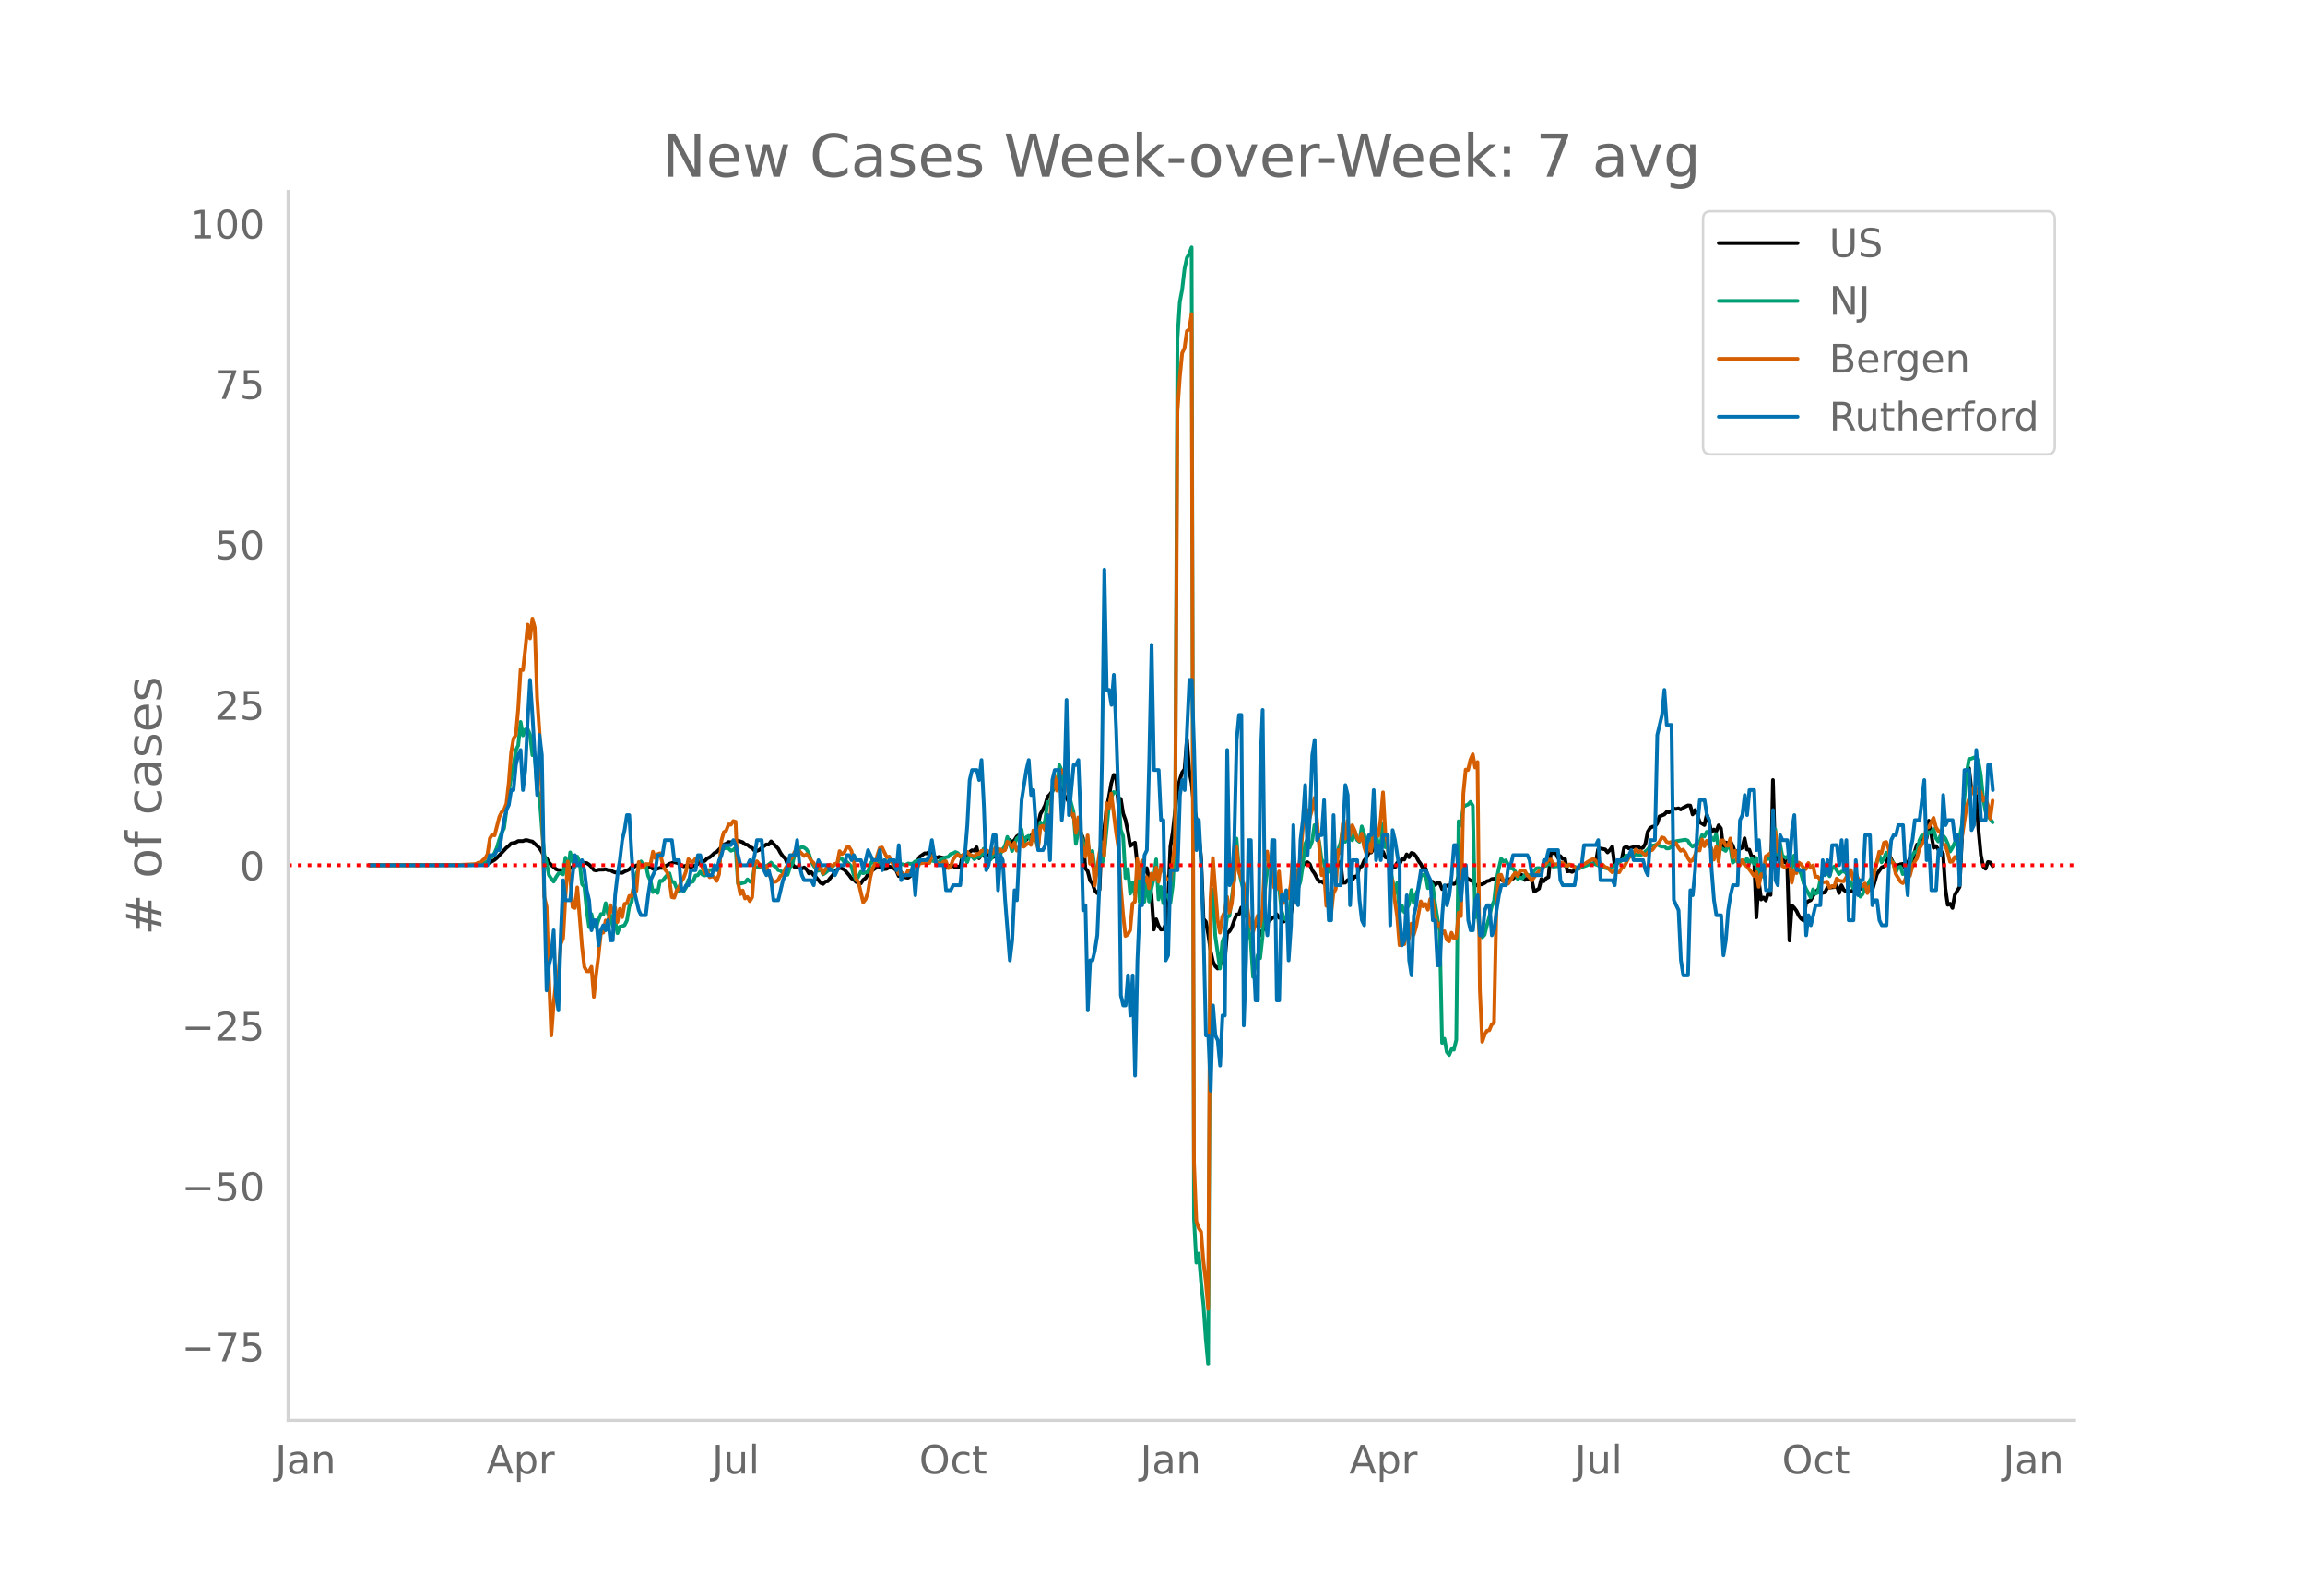 <svg height="864" viewBox="0 0 936 648" width="1248" xmlns="http://www.w3.org/2000/svg" xmlns:xlink="http://www.w3.org/1999/xlink"><defs><style>*{stroke-linecap:butt;stroke-linejoin:round}</style></defs><g id="figure_1"><path d="M0 648h936V0H0z" style="fill:#fff" id="patch_1"/><g id="axes_1"><path d="M117 576.72h725.4V77.76H117z" style="fill:none" id="patch_2"/><path clip-path="url(#p1c19579a9b)" d="m149.973 351.329 41.276-.114 4.8-.24.96-.1.959-.226.96-.374 1.92-1.12.96-.823 3.84-4.087.96-.754.959-.987 1.92-.414.96-.571 1.92.015.96-.372.96.059.96.326.96.18 2.879 2.653.96 1.569.96 1.974.96.632.96 1.655.96 1.075.96.757.96.915.96.354.959-.007.96.379.96-.769.96-.28.96-.066.96-.595.96-.816.96-1.059.96-.364.96.66.96-.035.959.122.96.633.96.908.96 1.24.96.227.96-.336 1.92-.017.96-.174.96.402.959-.037.96.593.96.352 2.88.161.96-.557.96-.385.96-.513.96-.97.96-.009.959-.6.96-.032 1.92.137.96-.263.96.786.96.086.96.71.96.225 1.919-.647.96.047.96-.627.96-.45.96-.632.96-.264.96-.387 1.92.525.96.736.96.44 1.919-.465.96.837.96-.42.96-.287.96-.635.96-.915.96.007.96-.371.96-.97.959-.44.96-.764.96-.957.96-.464 2.88-2.964.96-.407.96-.667.96.15.96-.358 1.919-.331 1.92.638.96.893.96.137.96.866.96.398.96 1.14.96.063.959-.341.96-.883 1.92-1.39.96.068.96-1.3 2.88 2.94.96 1.807.96 1.343.959.85.96 2.435.96.011.96-.294.96 1.42.96-.11.96.208.96.494.96-.524.96.798.959 1.619.96-.526.96 1.247.96.84 1.92 2.322.96.396.96-.948.96-.126.96-1.29.96-1.064.959-1.544.96-.905.96-.71.96.33.96.458 1.92 2.185.96 1.34.96.52.96.994.959.139.96.392.96-1.42.96-.69.96-1.539 1.92-1.769.96-.6.96-1.237.96.77.96-1.01.959 1.721.96-.136.96-.907.96.22.96.513.96.84.96 2.265.96-1.561 1.92 2.177.959.09.96-.769 1.92-5.492.96-.572.96-1.768 1.92-1.328.96.038.96-.72.96 1.373.959.414.96.834.96-.496 1.92.442.96 4.044.96-.922.96.2.96-.15.96.76.959-.476.96.36.96-4.836.96.81.96-1.186.96-.992.96-.724.96.138.96-1.356.96 4.474.96-1.402.959.467.96.113.96-.694.96.312.96.751.96-3.609.96.605.96.278.96-.091.96-.378.959-2.802.96-.99.96.932.96-.86.96-1.505.96-.653.96.03.96 2.29.96-.3.96-1.154.96-.48.959-.97.96-1.718.96-2.085.96-4.093.96-1.672.96-1.936.96-3.324.96-.976.96-1.318.96-1.782.959.978.96-.29.96.037.96 2.887.96.612.96 2.092.96 3.55.96 2.292 1.92 5.582.959.641.96 2.392.96 12.29.96 1.178.96 3.791.96 1.166.96 2.838.96 1.118.96-1.392.96-22.598.96-2.104.959-8.486.96-4.59.96-5.537.96-3.302.96.23.96 12.165.96-2.678.96 5.95.96 2.666.96 4.594.959 5.902.96-.744.96-.567.96 8.9 1.92 3.635.96-.485.96-1.706.96 4.783.96 6.429.96 13.715.959-4.149.96 2.667.96 1.49.96-.103.96-2.07.96-9.266.96-22.294.96-5.874 1.92-17.334.959-3.924.96-2.93.96-1.337.96-12.16.96 12.98.96 4.896.96 10.018.96 4.426.96 6.086.96 10.22.96 24.322.959 1.138.96 5.072.96 6.767.96 4.309.96 1.95.96.933.96-1.433.96-1.752.96.251.96-11.412.959-.763.96-1.601.96-2.805.96-2.42.96-.018.96-2.783.96 3.421.96-.105.96.666.96 1.84.96.927.959-.597.96 1.206.96 3.873.96-1.873.96-1.178.96-2.33.96-.594.96-.97.96-.342.96-1.266.959 1.473.96-.045.96 1.571.96-.937.96-.608.96-1.69 1.92-9.2.96-3.272.96-4.53.96-2.486.959-.894.96-.49.96.79.96 2.454.96 1.317.96 1.893.96 1.466.96-.109.96.745.96-4.603.959-1.42.96.094.96-.647.96-1.258.96.107.96-.994.96 8.524.96-.042.96-1.039.96-.337.96.228.959-1.349.96.195.96-3.958.96-.406.96-2.295.96-1.198.96-1.976.96-.16.96-1.6.96-2.095.959-.372.96 3.736.96.065.96 2.244.96.322.96 2.043.96 1.153.96.652.96-1.942.96.546.96-2.144.959.32.96-2.138.96 1.193.96-1.77.96.282.96 1.137.96 1.84.96 1.305.96 2.011.96-.34.959 3.59.96 1.805.96.078.96 1.286.96-.848.96.14.96 2.41.96-.81.96-.633.96.136.96-1.055.959.261.96-.436.96-2.896 2.88.615 1.92 1.264.96.38.96 1.813.959-.454 1.92-.17.96-.511.96-.735.96-.191.96-.685.96-.083.96-.29.96-.048 1.919 1.312 1.92-.774 1.92-.276.96-.788 1.92-1.017.96.47.96 1.877.959-.54.96.128.96.726.96 4.427 1.92-1.254.96-3.865.96.92.96-1.171.96-.522.96-9.85.959.12.96-.218.96 2.073.96-.688.96 1.14.96-.006.96 5.098.96-.167.96.38.96-.573.959-.363 2.88-2.085.96.01.96-.311.96.116 1.92-.5.96-5.416.96-.364 1.919.363.96 1.209.96-.95.96-1.395.96 7.484.96-1.07.96-.744.96-.429.96-4.735.959-.517.96.727 1.92-.51 1.92-.203.96.793.96-.366.96-1.576.96-4.842.96-1.582.959-.506.96-.15.96-1.146.96-2.9 1.92-.766.96-.995.96.118.96-.483.96-1.04.959.137.96-.251.96.467.96-.688 1.92-.955.96.064.96 3.596.96-1.797.96 1.92.96 3.022 1.919 1.15.96-4.342.96 3.354.96 3.879.96-1.056.96.775.96-2.481.96 1.247.96 8.41.959-2.688.96.307.96-.79.96 1.804.96 2.689.96-.548.96-.862.96-.47.96-3.827.96 4.545.96.084.959 2.844.96-.077.96 24.688.96-14.838.96 7.583.96-.787.96 1.216.96-3.07.96.807.96-46.67.959 32.813.96-1.453.96 1.198.96-.656.96 1.545.96-.596.96 32.319.96-14.258.96.987.96 1.285.96 1.99.959 1.23.96.694.96-7.203.96-.69.96-.422.96-1.743.96-1.44.96-1.045.96.304.96.988.959-.215.96-1.863 2.88-.308.96-.634.96 3.053.96-3.143.96 1.91.96.638.96.172.959-.35.96-.218.96-5.372.96 4.635.96.06.96-1.066.96-.352.96-.009.96.472.96 1.682 1.919-6.747 1.92-2.717.96-.374.96-.775.96-4.024.96 1.613.96 1.998.96.832.96-.183.959-.334.96-.161.96 1.941.96-1.873.96-2.712.96 1.745.96-3.917.96-3.054.96.19.96-2.299 1.919-.289.96-7.276 1.92 11.01.96-.708.96 1.348.96.592.96 1.107.96 14.187.96 6.626.959-.448.96 1.722.96-5.346 1.92-3.195 1.92-40.502.96-5.654.96-2.046.96 8.65.959 1.342.96 1.11.96 13.96.96 10.193.96 4.567.96 1.003.96-2.751.96.204.96 1.478h0" style="fill:none;stroke:#000;stroke-linecap:round;stroke-width:1.5" id="line2d_1"/><path clip-path="url(#p1c19579a9b)" d="m149.973 351.328 42.236-.105 2.88-.255 1.92-.637.959-.604.96-1.244.96-.507.96-1.635.96-2.238.96-3.264.96-2.728.96-1.748 1.92-14.718.959-6.05.96-4.732.96-6.152.96-2.054.96-9.487.96 5.469.96-2.38.96-.298.96 2.367.96 8.319.96-.155.959 14.123.96 2.54.96 12.99.96 10.88.96 3.356.96 4.97.96 1.475.96 1.161.96-1.852.96-1.396.959-.234.96.57.96-6.798.96 6.592.96-8.746.96 3.604.96 2.23.96-4.124.96 2.297.96 8.909.96 1.064.959 9.815.96 6.592.96-5.339.96 4.92.96.511.96-3.06.96-2.384.96.172.96-4.58.96 4.4.959.402.96 4.577.96-2.15.96 4.953.96-2.644.96-.176.96-.423.96-1.882.96-5.775.96-1.693.96-7.132.959-4.396.96-2.222.96-2.782.96 1.475.96-.03.96 4.439.96 2.003.96 4.572.96-.776.96 1.107.959-4.937.96.076.96-1.266.96-1.077.96-.758.96 3.516.96.02.96 2.456.96 1.48.96-1.362.96 1.186.959-1.543.96-3.071.96.984.96-.381.96-2.393.96-.121.96-1.476.96 1.258.96.31.96-2.091 1.919-.168.96-.679.96.117.96-.645.96-7.627.96.176.96-.226.96.13.96.98.96-.335.959-.93.96 14.592.96.004 1.92-.461.96-1.266.96.855.96.47.96-6.408.96.109.959-.16 1.92.814.96-1.065.96-.616.96-.8.96 1.173.96.453.96 1.425.96.247 1.919 1.756.96-.113.96-3 .96-1.334.96-3.796 1.92-2.527.96-.612.96.239.96.737.959 1.651.96 3.018.96 1.902.96 1.329.96.762.96-.871.96 2.355.96-.6 3.839-3.377.96-.47.96-2.262.96.373.96 1.483.96-.251.96.842.96 1.023.96 3.511.96 2.054.959-1.43.96-1.952.96.59.96-.351.96-.197.96-3.198.96-1.458.96 1.806.96-.033.96-.885.96-.238.959-.65.96.57.96-.096.96-.654 2.88 1.446 2.88.595.959-.62.96.142.96-.08.96-.888.96-.168.96-.415.96.05.96.47.96-.712.96-.235.96.708.959.18.96.629.96-.201.96-1.161 1.92-.83.96-.167.96-1.182.96-.23.96-.55.959.386.96 1.328.96.901.96-.599.96 2.091.96-2.657.96.281.96 1.173.96-.825.96-.025.96-.78.959-2.636.96 4.237.96.754.96-.64.96-1.673.96-3.206 1.92 2.925.96-2.17.96-1.216.959-3.792 1.92 5.737.96-2.762.96-2.3.96-.826.96-2.917.96 6.374.96-3.185.96-.536.96 2.02.959-.558.96-.1.96 3.126.96-9.995.96 1.442.96-2.255.96-7.442.96.632 1.92-9.09.959 2.884.96-9.45.96 2.217.96 7.14.96-1.537.96 3.52.96 4.22.96 3.5.96 12.97.96-5.034h.959l.96 4.124.96 1.672.96-1.006.96 4.958.96-1.848.96 7.346.96-.343.96-1.002.96-.122.96-4.605 1.919-19.734.96-3.202.96-2.259.96.352.96-.029.96 15.007.96 2.54.96 17.043.96-3.612.959 9.974.96-4.518.96 4.995.96-9.466.96 12.425.96-12.14.96 11.993.96-8.997.96 8.926.96-5.507.96-3.847.959-7.782.96 16.243.96-5.028.96 6.633.96-3.356.96.239.96 3.03.96-7.142.96-17.621.96-204.401.959-14.89.96-5.133.96-8.344.96-4.522.96-1.626.96-2.623.96 394.356.96 17.957.96-3.738.96 11.608.96 9.12.959 13.879.96 10.418.96-185.526.96-7.204.96 18.712 1.92 13.267.96-10.732.96-2.707.96-7.434.959-.453 1.92-14.885.96-16.558.96 12.669.96 4.693.96 3.847 1.92 15.275.96 4.84.96 14.852 1.919-8.96.96 1.367.96-8.604.96-19.1.96-7.645.96-5.288.96-.046.96 9.253.96.679.959 1.554.96 9.723.96 3.13.96.796.96.529.96-8.495.96-9.953.96 2.225.96 3.06.96-2.846.96-6.324.959-8.951.96-2.079.96 3.441.96-2.54.96-6.554.96 2.854.96 4.166.96 6.998.96.96.96 5.334.959-2.958.96 2.05.96-4.204.96-2.888.96-2.338.96-2.766.96-5.657.96 5.221.96-1.898.96-.155.96 1.433.959-3.759.96 3.612.96.78.96-6.265.96 3.155.96 4.97.96-4.32.96 5.385.96-5.611.96-.591.959 4.258.96.888.96-9.186.96 9.542.96-.092.96 8.26 1.92 10.439.96-4.195.96 12.32.96-3.075.959 2.619.96-1.216.96-1.822.96-5.88.96 5.243.96-3.613.96-2.196.96-4.899.96-.737.96-.26.959 5.687.96-2.473.96 1.148.96 7.271.96 6.127.96 5.1.96 45.658.96-1.677.96 5.348.96 1.249.96-2.39.959.231.96-4.018.96-88.742.96 1.697.96-7.468.96-.65.96-.364.96-1.069.96 1.521.96 45.34.959-2.838.96 10.314.96.645.96-1.03.96-3.92.96-3.306.96-4.304.96-2.208.96-8.386.96-4.685.96-4.077.959 1.106.96-.427.96 1.852.96 1.425.96.029.96 1.257.96 2.997.96-.608.96.365.96-1.43.959-.104.96.306.96-.227.96-1.73.96-.947.96-.076.96.352.96-1.123.96-.138.96-.73.96.193.959.889 1.92-.197.96-.071.96-.788.96.691.96-.046.96-.285.96.256.96.473.959.302.96.478.96-.579 1.92-.674 1.92-.692.96-.042.96.243.96.37.96.51.959.319 1.92.465.96.256 4.8-3.487.96-.796.959-1.165 2.88-.017.96-.49 1.92.243.96-.36.96-1.057.96-.775.96-1.337.959-.31.96-.096.96-.47.96.667.96.356.96-.13.96.86.96-.039 1.92-1.307.959-1.605 3.84-.604.96.382.96 1.567.96.85.96-.728.96.004.96-1.136.959-2.8.96.57.96-1.927.96.52.96 1.948.96.922.96-2.506.96 5.997.96-.297.96.515.959.654.96-1.865.96.57.96 6.051.96-.763.96-.938.96 1.827.96-.985.96 1.115.96-1.911.96 2.133.959-2.255.96 2.247.96-2.343.96 8.57.96-4.38.96 3.437.96-7.485.96.285.96-1.127.96 3.558.959-14.491.96 10.216.96-4.525.96 5.108.96.49.96.298.96-2.028.96 6.524.96-5.443.96 6.093.96-.637.959 2.17.96 3.609.96 2.271 1.92 3.495.96-3.273.96 1.781.96-.377.96-4.79.96-2.309.959-.155.96-.876.96 1.413.96-3.181.96-.805 1.92 3.118.96-.98.96-.164.96.692.96 2.858.959 1.127.96 2.162.96-.44.96 1.668.96 2.238.96-1.077.96-3.39.96-.268.96-1.794.96-1.521.959-2.678.96-3.45.96-2.794.96 3.03.96-1.685.96-2.25.96 1.248.96 2.066.96.73.96 4.014.96-2.007.959-.348.96 3.005.96-.641.96-2.125.96-1.387.96-3.269.96-1.496.96-.26.96-4.459.96-2.007.959-.109.96.126.96-1.387.96.075.96-1.366.96 3.663.96 1.378.96-2.623.96.21.96 1.14.96 2.15.959 3.226.96-1.534.96-2.166.96 1.215.96-3.017.96-5.168 1.92-21.15.96-5.7.96-.209 1.919-.746.96 1.911.96 5.528.96 9.395.96 5.368.96 1.92.96 1.056.96 1.42h0" style="fill:none;stroke:#009e73;stroke-linecap:round;stroke-width:1.5" id="line2d_2"/><path clip-path="url(#p1c19579a9b)" d="m149.973 351.328 35.516-.08 7.68-.36.96-.558.96.04.96-1.078.96-.759.959-1.677.96-6.428.96-1.518.96.32 1.92-7.547.96-1.916.96-.959.96-2.435.96-8.505.959-12.258.96-5.67.96-1.518.96-10.62.96-15.892.96.2.96-8.545.96-9.903.96 5.59.96-8.025.96 3.633.959 28.39.96 14.134.96 25.954.96 40.767.96 4.033.96 29.108.96 23.199.96-12.977.96-9.104.96-2.036.959-13.017.96-2.356.96-17.21.96-13.894.96 6.907.96 11.58.96.36.96-8.346 1.92 23.957.96 8.345.959 1.717.96.04.96-1.837.96 12.219.96-9.304.96-7.626.96-9.144h.96l.96-4.951.96 1.038.959-7.267.96 2.795.96-1.757.96 5.83.96-5.35.96 3.353.96-5.39.96-.2.96-3.034.96.12.96-4.592.959 2.475.96-11.739.96 2.396.96-.32.96-1.237 1.92.04.96-5.071.96 2.595.96-1.597.959-.36.96 3.834.96 2.635.96 1.198.96 3.234.96 6.908.96.2.96-2.716.96-1.357.96-2.516.96-1.397.959-2.715.96-4.912.96.839.96.32.96-1.358.96-.32.96-.559.96 4.712.96 2.036.96-.998.959 2.635.96-.319.96.28.96 1.557.96-2.715.96-13.696.96-3.394.96-.599.96-2.555.96.12.96-1.478.959.28.96 24.676.96 4.711.96-1.477.96 3.234.96-.599.96 1.717.96-1.597.96-13.137.96-1.477.959 1.158.96.918.96.759.96-.879.96 2.955.96 1.997.96 1.517.96-.12.96-.639.96-1.757.96-.28.959-2.634.96-1.518.96-2.116.96-.958.96-2.236.96 1.357.96-1.637 1.92 1.997.96-.719.959.998.96 1.597.96.919.96 1.876.96.64.96-.88.96 2.636.96-1.717 1.92-1.837.96.56.959-.879.96-.08.96-5.11.96 1.197.96-.639.96-2.036.96-.2.96 1.518.96 3.913.96 7.586.959 1.318 1.92 8.145.96-1.198.96-2.835.96-6.029.96-3.833.96-1.597.96-3.674.96-2.914.96-.2 1.919 4.033.96-.36.96 2.196 1.92 2.516.96 2.356.96-.64.96 1.039.96.2.959-1.997.96-.08 1.92-1.158.96.04.96-1.836.96.08.96-.36.96.24.96.04.96-2.955.959.32.96 2.555.96.24.96.399.96-1.118.96-.16.96 2.795.96-.639.96-2.795.96-1.278.959-.838.96.838.96-.12.96-1.557.96-.2.96 1.079 1.92.758.96-.998.96-.04.96-1.198.959-.12.96-.279.96.639.96.918.96-.359.96-2.036.96 2.036.96-1.437.96.758.96-.439.959-3.394.96.52.96 1.796.96-1.957.96 3.235.96-1.158.96-4.313.96 3.873.96-.838.96-.639.96.759.959-5.87.96 2.516.96 4.671.96-8.744.96-.36.96 1.797.96-3.913.96.72.96-13.377.96-5.39.959 5.91.96-5.67.96-2.596.96 1.437.96-.2.96 10.741.96 5.99.96-.12.96 7.586.96-6.308.959 5.79.96 7.825.96 2.396.96-8.704.96 11.54.96-3.754.96 12.537 1.92-13.176.96-4.392.96 5.59.959-21.362.96 2.116.96-6.07 1.92 15.533.96 6.389.96 15.812.96 11.38.96 8.704.96-.64.959-1.716.96-10.78.96-.76.96-17.448.96 7.746.96-6.988.96 8.266.96-1.518.96 4.472.96-5.989.96 2.516.959-4.912.96 5.71.96-5.95.96.999.96 3.394.96.679.96.479.96-7.587.96-8.704.96-174.25.959-13.815.96-9.942.96-1.956.96-6.948.96-.719.96-6.189.96 344.266.96 24.117.96 2.755.96 1.518.96 12.098.959 7.986.96 11.18.96-166.344.96-16.65 1.92 25.115.96 5.151.96-6.428.96-2.037.96-6.109.959 6.389.96-3.554.96-9.663.96-13.416.96 10.062.96 2.596.96 2.196.96 5.15.96 7.387.96 4.273.96 2.955.959-3.794.96-2.994.96 4.312.96-6.748.96-19.885.96-3.633.96 6.508.96.839.96 7.347.96.519.959-7.147.96 12.178.96.679.96-2.157.96.2.96-5.79.96-13.096.96 11.46.96-3.195.96-5.75.96-11.5.959-6.028.96-1.917.96 3.114.96-3.314.96-4.751.96 8.465 1.92 22.919.96-2.556.96 15.014.959-5.031.96 8.784.96-8.744.96-1.837.96-15.812.96 1.278.96-12.059.96 6.11.96-7.308.96 6.07.96-4.153.959 2.076.96 2.955.96 1.318.96-2.955.96 5.31.96 3.075.96-4.352.96 3.234.96-7.826.96.998.959.48.96-6.589.96-11.1.96 16.61.96 4.113.96 13.616.96 1.437.96 8.106.96 6.468.96 11.7.96-3.554.959 3.154.96-4.832.96 2.596.96-6.11.96 4.553.96-3.115 1.92-10.461.96 2.036.96-.958.959 2.316.96-4.352.96.519.96 6.668.96 3.593.96-.878.96 4.073.96-.919.96 3.474.96.679.96-3.514.959 2.196.96-.12.96-10.221.96 1.397.96-49.631.96-9.863.96.16.96-4.193.96-2.196.96 5.39.959-2.235.96 92.515.96 21.082.96-2.755.96-1.757.96-.2.96-2.315.96-.719.96-46.477.96-13.336.96-.28.959 2.516.96.32.96.798.96-1.398.96-1.797.96-1.237.96 1.357.96-2.116.96-.12.96.04.959 1.797.96.958.96 1.198 1.92-2.675.96-1.078.96-.56.96-1.397.96-1.158.96-1.357.96-.28.959 1.717.96.28.96-.12.96-.6.96.12.96.84.96.399.96-.6 1.92.999.959.958.96-.559.96-1.318.96-.12 1.92-1.237.96-.56.96-.398.96.598.96 1.478.96-.2.959.48.96.918.96.28 1.92 1.836.96-.4.96.36.96.04.96-1.717.96-.36 1.919-3.833.96-.718 1.92-2.596.96 1.039.96-.44 1.92 1.757 1.92-1.916.959-.28.96-1.318 1.92-1.996.96-1.797.96.32.96 1.517.96.32.96-.24.96 1.158.959-.759.96 1.877.96 1.277.96-.479.96 1.278.96 2.076.96 1.438.96-.44.96-1.996.96-2.755.96.759.959-4.512.96 2.795.96-2.236.96 1.996.96 1.038.96 4.632.96-5.23.96 6.029.96-8.585.96-.04.959 2.076.96.12.96-2.955.96 7.747.96-2.756.96 4.393.96 1.557.96-2.156.96 1.876.96.6 1.919 2.515.96 1.477.96-1.597.96 5.95.96-5.072.96.24.96-7.547.96-.559.96-.798.96 3.434.959-12.099.96 8.106.96-.24.96 6.11.96.399.96-.4.96-2.595.96 9.303.96-5.03.96 1.197.96-4.272.959.679.96 1.517.96.44.96-2.476.96 1.956.96-.998.96 4.632.96-.04 1.92 2.276.959-.04.96-.2.96 2.476.96-.719.96.28.96-3.315.96.799.96.24.96.08 2.879-4.592.96 3.873.96-2.715.96 2.275.96 1.757.96 1.398.96-1.118.96 3.913.96-2.715.96-.28.959-5.75.96-3.593.96-4.432.96.519.96-4.193.96-.32.96 2.716.96 5.35.96.48.96 4.432 1.919 3.114.96.639.96-1.437.96-3.115.96 1.597.96-3.633.96-2.077.96-1.437.96-3.873 1.919-3.394.96-5.11.96-.28 1.92-3.754.96 3.714.96 1.597.96.04.96 5.35.96.36.96 3.034.959 3.753.96-.08.96-1.916.96.679.96-5.63.96-2.835 1.92-12.657.96-3.115.96-2.116.959-2.476.96 2.276.96-1.837.96 1.438.96 3.474.96-1.358.96 3.194.96 5.43.96-7.306h0" style="fill:none;stroke:#d55e00;stroke-linecap:round;stroke-width:1.5" id="line2d_3"/><path clip-path="url(#p1c19579a9b)" d="M149.973 351.328h47.995l.96-4.067h1.92l.96-2.034h.96l1.92-12.202.96-4.067.96-2.034.959-6.1h.96l.96-10.169.96-4.067.96-2.034.96 16.27.96-8.135.96-20.336.96-16.27.96 14.236 1.919 32.538.96-24.404.96 8.135.96 54.908.96 40.673.96-10.168.96-4.067.96-10.169.96 26.438.96 6.1.959-30.504.96-22.37.96 8.135h1.92l.96-10.169.96-8.134.96 4.067h.96l.96-2.034.96 4.068.959 8.134.96 4.068.96 12.201.96-4.067h.96l.96 10.168.96-6.1.96-2.034.96 2.033.96-4.067.959 8.135h.96l.96-18.303.96-8.135.96-6.1.96-8.135.96-4.067.96-6.101h.96l.96 16.269.96 14.235 1.919 8.135.96 2.033h1.92l.96-8.134.96-6.101 1.92-4.067.96-6.101H269l.96-6.101h2.88l.96 8.134h1.92l.96 12.202h.96l.959-2.033h.96l.96-6.101h1.92l.96-6.101h.96l.96 4.067h.96l.96 4.067h1.919l.96-4.067.96 2.034.96-4.068.96-2.033.96-4.067h2.88l.96-2.034.959 2.034 1.92 8.134h2.88l.96-2.034.96 2.034.96-4.067.96-6.101h1.919l.96 12.202.96 2.033.96-2.033.96 4.067.96 8.135h1.92l1.92-8.135.959-2.034 1.92-8.134h1.92l.96-6.101.96 10.168.96 4.067.96 2.034h2.879l.96 2.034.96-6.101.96-4.068.96 2.034h2.88l.96 2.034h.96l.959 2.033 1.92-4.067h1.92l.96-4.067h.96l.96 2.033.96-2.033.96 2.033h1.919l.96 4.068 1.92-8.135 1.92 4.067h1.92l.96-4.067.96 8.135.959-4.068.96 2.034.96-2.034h1.92l.96 4.068.96-10.168.96 14.235.96-2.034h2.879l.96-4.067.96 12.202.96-12.202.96-2.034h2.88l.96-2.033.96-6.101.959 6.1.96 4.068h2.88l.96 10.168h1.92l.96-2.033h2.879l.96-10.169.96-2.033.96-12.202.96-18.303.96-4.067h1.92l.96 4.067.96-8.134.959 18.302.96 26.438.96-2.034 1.92-12.202h.96l.96 22.37.96-14.235.96 2.033.96 16.27 1.919 24.403.96-8.134.96-20.337.96 4.068 1.92-40.673 1.92-12.202.96-4.067.96 14.235.959-2.034.96 14.236.96 10.168h1.92l.96-2.033.96-12.202.96 18.302.96-32.538.96-4.067h1.919l.96 20.336.96-10.168.96-38.639.96 46.774 1.92-20.337h.96l.96-2.033.959 24.403.96 36.606.96-2.034.96 42.707.96-20.337h.96l.96-4.067.96-6.101.96-22.37.96-48.807.96-77.279.959 48.808h.96l.96 6.1.96-12.201.96 22.37.96 28.47.96 79.313.96 4.067h.96l.96-12.202.959 16.27.96-16.27.96 40.673.96-46.774.96-22.37h.96l.96-20.336.96-2.034.96-36.605.96-46.774.96 50.84h1.919l.96 20.337h.96l.96 56.942.96-2.033.96-34.572h2.88l.959-30.505.96-6.1.96 4.066.96-24.403.96-20.337h.96l.96 28.471.96 40.673.96-12.202.96 18.303.96 28.471.959 40.673h.96l.96 22.37.96-34.572.96 12.202.96 2.033.96 10.169.96-20.337h.96l.96-107.783.959 54.909.96-2.034.96-16.27.96-40.672.96-10.168h.96l.96 126.086.96-26.438.96-48.807h.96l.96 44.74.959 20.336h.96l.96-95.58.96-22.37.96 83.378.96 8.135.96-14.235.96-24.404h.96l.96 65.076h.959l.96-42.706.96 2.034.96-4.068.96 28.471.96-14.235.96-40.673.96 30.505.96 2.033.96-26.437.96-8.135.959-14.235.96 28.47.96-16.268.96-24.404.96-6.1.96 40.672.96-2.034h.96l.96-14.235.96 28.47.959 20.337h.96l.96-42.706.96 28.47h1.92l.96-22.37.96-18.302.96 4.067.96 44.74.96-18.303h1.919l.96 16.27.96 8.134.96 2.034.96-32.538.96-4.068h.96l.96-18.303.96 28.471.959-6.1.96 6.1.96-10.168h1.92l.96 36.606.96-38.64.96 4.068 1.92 12.202v18.302l.96 12.202.959-2.033.96-18.303.96 26.437.96 6.101.96-24.404.96-4.067.96-8.134.96-6.101h1.92l1.919 4.067.96 16.27h.96l.96 18.302h.96l.96-20.337.96-12.201.96 8.134.96-4.067.96-8.135.959-12.201h.96l.96 14.235.96 8.135.96-12.202.96-2.034.96 22.37.96 4.067h.96l.96-12.201.959-2.034.96 16.269h.96l.96-10.168.96-2.034h.96l.96 12.202.96-2.034.96-8.134.96-6.101.96-4.067h1.919l.96-8.135h.96l.96-4.067h5.759l.96 2.033.96 6.101h3.84l.96-6.1h.96l.96-4.068h3.839l.96 12.202.96 2.034h4.8l.959-6.101.96-2.034h.96l.96-8.134h4.8l.96-2.034.96 16.269h4.799l.96 2.034.96-10.169h3.839l1.92-4.067.96 4.067h3.84l.96 4.068.96 2.033.96-14.235h1.919l.96-42.707 1.92-8.134.96-10.168.96 14.235h1.92l.96 71.178 1.919 4.067.96 20.336.96 6.101h1.92l.96-34.572.96 2.034.96-10.168.96-18.303.96-10.168h1.919l.96 6.1.96 2.034.96 20.337.96 12.202.96 6.1h1.92l.96 16.27.959-6.101.96-12.202.96-6.101.96-4.067h1.92l.96-26.438.96-2.033.96-8.135.96 8.135.96-10.169h1.919l.96 24.404.96-4.067.96 12.202.96-2.034.96 10.168h1.92l.96-32.538.959 28.471.96 2.034.96-20.337.96 2.034h1.92l.96 10.168.96-14.235.96-6.101.96 22.37h2.879l.96 26.437.96-8.135.96 4.068 1.92-8.135h1.92l.96-18.303.959 6.101.96-6.1.96 6.1.96-12.201h1.92l.96 8.134.96-10.168.96 12.202.96-12.202.96 32.538h1.919l.96-24.404.96 14.236.96-6.101h.96l.96-18.303h1.92l.96 28.471.959-2.033h.96l.96 8.134.96 2.034h1.92l.96-24.404.96-10.168.96-2.034h.96l.96-4.067h1.919l.96 18.303.96 10.168.96-18.303.96-4.067.96-8.135h1.92l1.919-16.269.96 32.538.96-6.1.96 18.302h1.92l.96-16.269.96 2.034.96-24.404.96 12.202.96-2.034h1.919l.96 8.135.96-2.034.96 20.337 1.92-46.774h1.92l.96 24.404.959-2.034.96-30.505.96 12.202.96 16.27h1.92l.96-22.37h.96l.96 10.167h0" style="fill:none;stroke:#0072b2;stroke-linecap:round;stroke-width:1.5" id="line2d_4"/><path clip-path="url(#p1c19579a9b)" d="M117 351.328h725.4" style="fill:none;stroke:red;stroke-dasharray:1.5,2.475;stroke-dashoffset:0;stroke-width:1.5" id="line2d_5"/><path d="M117 576.72V77.76" style="fill:none;stroke:#d3d3d3;stroke-linecap:square;stroke-linejoin:miter;stroke-width:1.25" id="patch_3"/><path d="M117 576.72h725.4" style="fill:none;stroke:#d3d3d3;stroke-linecap:square;stroke-linejoin:miter;stroke-width:1.25" id="patch_4"/><g id="matplotlib.axis_1"><g id="xtick_1"><g style="fill:#696969" transform="matrix(.16 0 0 -.16 111.723 598.378)" id="text_1"><defs><path d="M9.813 72.906h9.859V5.078q0-13.187-5-19.14-5-5.954-16.094-5.954h-3.75v8.297h3.078q6.531 0 9.219 3.672Q9.813-4.39 9.813 5.078z" id="DejaVuSans-74"/><path d="M34.281 27.484q-10.89 0-15.093-2.484-4.204-2.484-4.204-8.5 0-4.781 3.157-7.594 3.156-2.797 8.562-2.797 7.485 0 12 5.297 4.516 5.297 4.516 14.078v2zm17.922 3.72V0H43.22v8.297Q40.14 3.328 35.547.953q-4.594-2.375-11.234-2.375-8.391 0-13.36 4.719Q6 8.016 6 15.922q0 9.219 6.172 13.906 6.187 4.688 18.437 4.688h12.61v.89q0 6.203-4.078 9.594-4.078 3.39-11.453 3.39-4.688 0-9.141-1.124-4.438-1.125-8.531-3.375v8.312q4.921 1.906 9.562 2.844 4.64.953 9.031.953 11.875 0 17.735-6.156 5.86-6.14 5.86-18.64z" id="DejaVuSans-97"/><path d="M54.89 33.016V0h-8.984v32.719q0 7.765-3.031 11.61-3.031 3.858-9.078 3.858-7.281 0-11.484-4.64-4.204-4.625-4.204-12.64V0H9.08v54.688h9.03v-8.5q3.235 4.937 7.594 7.374Q30.078 56 35.797 56q9.422 0 14.25-5.828 4.844-5.828 4.844-17.156z" id="DejaVuSans-110"/></defs><use xlink:href="#DejaVuSans-74"/><use x="29.492" xlink:href="#DejaVuSans-97"/><use x="90.771" xlink:href="#DejaVuSans-110"/></g></g><g id="xtick_2"><g style="fill:#696969" transform="matrix(.16 0 0 -.16 197.567 598.378)" id="text_2"><defs><path d="M34.188 63.188 20.797 26.906h26.812zm-5.579 9.718h11.188L67.578 0h-10.25l-6.64 18.703h-32.86L11.188 0H.78z" id="DejaVuSans-65"/><path d="M18.11 8.203v-29H9.077v75.484h9.031v-8.296q2.844 4.875 7.157 7.234Q29.594 56 35.594 56q9.968 0 16.187-7.906 6.235-7.907 6.235-20.797T51.78 6.484q-6.218-7.906-16.187-7.906-6 0-10.328 2.375-4.313 2.375-7.157 7.25zm30.578 19.094q0 9.906-4.079 15.547-4.078 5.64-11.203 5.64-7.14 0-11.218-5.64-4.079-5.64-4.079-15.547 0-9.906 4.078-15.547 4.079-5.64 11.22-5.64 7.124 0 11.202 5.64t4.078 15.547z" id="DejaVuSans-112"/><path d="M41.11 46.297q-1.516.875-3.297 1.281Q36.03 48 33.89 48q-7.625 0-11.703-4.953-4.079-4.953-4.079-14.234V0H9.08v54.688h9.03v-8.5q2.844 4.984 7.375 7.39Q30.031 56 36.531 56q.922 0 2.047-.125 1.125-.11 2.484-.36z" id="DejaVuSans-114"/></defs><use xlink:href="#DejaVuSans-65"/><use x="68.408" xlink:href="#DejaVuSans-112"/><use x="131.885" xlink:href="#DejaVuSans-114"/></g></g><g id="xtick_3"><g style="fill:#696969" transform="matrix(.16 0 0 -.16 289.105 598.378)" id="text_3"><defs><path d="M8.5 21.578v33.11h8.984V21.922q0-7.766 3.016-11.656 3.031-3.875 9.094-3.875 7.265 0 11.484 4.64 4.234 4.64 4.234 12.656v31h8.985V0h-8.984v8.406Q42.047 3.422 37.718 1q-4.313-2.422-10.032-2.422-9.421 0-14.312 5.86Q8.5 10.296 8.5 21.578zM31.11 56z" id="DejaVuSans-117"/><path d="M9.422 75.984h8.984V0H9.422z" id="DejaVuSans-108"/></defs><use xlink:href="#DejaVuSans-74"/><use x="29.492" xlink:href="#DejaVuSans-117"/><use x="92.871" xlink:href="#DejaVuSans-108"/></g></g><g id="xtick_4"><g style="fill:#696969" transform="matrix(.16 0 0 -.16 373.237 598.378)" id="text_4"><defs><path d="M39.406 66.219q-10.75 0-17.078-8.016-6.312-8-6.312-21.828 0-13.766 6.312-21.781 6.328-8 17.078-8 10.735 0 17.016 8 6.281 8.015 6.281 21.781 0 13.828-6.281 21.828-6.281 8.016-17.016 8.016zm0 8q15.328 0 24.5-10.281 9.188-10.282 9.188-27.563 0-17.234-9.188-27.516-9.172-10.28-24.5-10.28-15.375 0-24.593 10.25-9.204 10.265-9.204 27.546t9.204 27.563q9.218 10.28 24.593 10.28z" id="DejaVuSans-79"/><path d="M48.781 52.594v-8.407q-3.812 2.11-7.64 3.157-3.828 1.047-7.735 1.047-8.75 0-13.593-5.547-4.829-5.532-4.829-15.547 0-10.016 4.829-15.563 4.843-5.53 13.593-5.53 3.907 0 7.735 1.046 3.828 1.047 7.64 3.156V2.094Q45.016.344 40.984-.531q-4.015-.89-8.562-.89-12.36 0-19.64 7.765-7.266 7.765-7.266 20.953 0 13.375 7.343 21.031Q20.22 56 33.016 56q4.14 0 8.093-.86 3.953-.843 7.672-2.546z" id="DejaVuSans-99"/><path d="M18.313 70.219V54.688h18.5v-6.985h-18.5V18.016q0-6.688 1.828-8.594 1.828-1.906 7.453-1.906h9.218V0h-9.218q-10.407 0-14.36 3.875-3.953 3.89-3.953 14.14v29.688H2.687v6.984h6.594V70.22z" id="DejaVuSans-116"/></defs><use xlink:href="#DejaVuSans-79"/><use x="78.711" xlink:href="#DejaVuSans-99"/><use x="133.691" xlink:href="#DejaVuSans-116"/></g></g><g id="xtick_5"><g style="fill:#696969" transform="matrix(.16 0 0 -.16 463.048 598.378)" id="text_5"><use xlink:href="#DejaVuSans-74"/><use x="29.492" xlink:href="#DejaVuSans-97"/><use x="90.771" xlink:href="#DejaVuSans-110"/></g></g><g id="xtick_6"><g style="fill:#696969" transform="matrix(.16 0 0 -.16 547.932 598.378)" id="text_6"><use xlink:href="#DejaVuSans-65"/><use x="68.408" xlink:href="#DejaVuSans-112"/><use x="131.885" xlink:href="#DejaVuSans-114"/></g></g><g id="xtick_7"><g style="fill:#696969" transform="matrix(.16 0 0 -.16 639.47 598.378)" id="text_7"><use xlink:href="#DejaVuSans-74"/><use x="29.492" xlink:href="#DejaVuSans-117"/><use x="92.871" xlink:href="#DejaVuSans-108"/></g></g><g id="xtick_8"><g style="fill:#696969" transform="matrix(.16 0 0 -.16 723.602 598.378)" id="text_8"><use xlink:href="#DejaVuSans-79"/><use x="78.711" xlink:href="#DejaVuSans-99"/><use x="133.691" xlink:href="#DejaVuSans-116"/></g></g><g id="xtick_9"><g style="fill:#696969" transform="matrix(.16 0 0 -.16 813.413 598.378)" id="text_9"><use xlink:href="#DejaVuSans-74"/><use x="29.492" xlink:href="#DejaVuSans-97"/><use x="90.771" xlink:href="#DejaVuSans-110"/></g></g></g><g id="matplotlib.axis_2"><g id="ytick_1"><g style="fill:#696969" transform="matrix(.16 0 0 -.16 73.733 552.82)" id="text_10"><defs><path d="M10.594 35.5h62.593v-8.297H10.594z" id="DejaVuSans-8722"/><path d="M8.203 72.906h46.875v-4.203L28.61 0H18.312L43.22 64.594H8.203z" id="DejaVuSans-55"/><path d="M10.797 72.906h38.719v-8.312H19.828v-17.86q2.14.735 4.281 1.094 2.157.36 4.313.36 12.203 0 19.328-6.688 7.14-6.688 7.14-18.11 0-11.765-7.328-18.296-7.328-6.516-20.656-6.516-4.593 0-9.36.781-4.75.782-9.827 2.344v9.922q4.39-2.39 9.078-3.563 4.687-1.171 9.906-1.171 8.453 0 13.375 4.437 4.938 4.438 4.938 12.063 0 7.609-4.938 12.047-4.922 4.453-13.375 4.453-3.953 0-7.89-.875-3.922-.875-8.016-2.735z" id="DejaVuSans-53"/></defs><use xlink:href="#DejaVuSans-8722"/><use x="83.789" xlink:href="#DejaVuSans-55"/><use x="147.412" xlink:href="#DejaVuSans-53"/></g></g><g id="ytick_2"><g style="fill:#696969" transform="matrix(.16 0 0 -.16 73.733 487.683)" id="text_11"><defs><path d="M31.781 66.406q-7.61 0-11.453-7.5Q16.5 51.422 16.5 36.375q0-14.984 3.828-22.484 3.844-7.5 11.453-7.5 7.672 0 11.5 7.5 3.844 7.5 3.844 22.484 0 15.047-3.844 22.531-3.828 7.5-11.5 7.5zm0 7.813q12.266 0 18.735-9.703 6.468-9.688 6.468-28.141 0-18.406-6.468-28.11-6.47-9.687-18.735-9.687-12.25 0-18.718 9.688-6.47 9.703-6.47 28.109 0 18.453 6.47 28.14Q19.53 74.22 31.78 74.22z" id="DejaVuSans-48"/></defs><use xlink:href="#DejaVuSans-8722"/><use x="83.789" xlink:href="#DejaVuSans-53"/><use x="147.412" xlink:href="#DejaVuSans-48"/></g></g><g id="ytick_3"><g style="fill:#696969" transform="matrix(.16 0 0 -.16 73.733 422.545)" id="text_12"><defs><path d="M19.188 8.297h34.421V0H7.33v8.297q5.609 5.812 15.296 15.594 9.703 9.797 12.188 12.64 4.734 5.313 6.609 9 1.89 3.688 1.89 7.25 0 5.813-4.078 9.469-4.078 3.672-10.625 3.672-4.64 0-9.797-1.61-5.14-1.609-11-4.89v9.969Q13.767 71.78 18.938 73q5.188 1.219 9.485 1.219 11.328 0 18.062-5.672 6.735-5.656 6.735-15.125 0-4.5-1.688-8.531-1.672-4.016-6.125-9.485-1.218-1.422-7.765-8.187-6.532-6.766-18.453-18.922z" id="DejaVuSans-50"/></defs><use xlink:href="#DejaVuSans-8722"/><use x="83.789" xlink:href="#DejaVuSans-50"/><use x="147.412" xlink:href="#DejaVuSans-53"/></g></g><g id="ytick_4"><use xlink:href="#DejaVuSans-48" style="fill:#696969" transform="matrix(.16 0 0 -.16 97.32 357.407)" id="text_13"/></g><g id="ytick_5"><g style="fill:#696969" transform="matrix(.16 0 0 -.16 87.14 292.269)" id="text_14"><use xlink:href="#DejaVuSans-50"/><use x="63.623" xlink:href="#DejaVuSans-53"/></g></g><g id="ytick_6"><g style="fill:#696969" transform="matrix(.16 0 0 -.16 87.14 227.13)" id="text_15"><use xlink:href="#DejaVuSans-53"/><use x="63.623" xlink:href="#DejaVuSans-48"/></g></g><g id="ytick_7"><g style="fill:#696969" transform="matrix(.16 0 0 -.16 87.14 161.993)" id="text_16"><use xlink:href="#DejaVuSans-55"/><use x="63.623" xlink:href="#DejaVuSans-53"/></g></g><g id="ytick_8"><g style="fill:#696969" transform="matrix(.16 0 0 -.16 76.96 96.855)" id="text_17"><defs><path d="M12.406 8.297h16.11v55.625l-17.532-3.516v8.985l17.438 3.515h9.86V8.296H54.39V0H12.406z" id="DejaVuSans-49"/></defs><use xlink:href="#DejaVuSans-49"/><use x="63.623" xlink:href="#DejaVuSans-48"/><use x="127.246" xlink:href="#DejaVuSans-48"/></g></g><g style="fill:#696969" transform="matrix(0 -.2 -.2 0 65.573 379.813)" id="text_18"><defs><path d="M51.125 44H36.922l-4.11-16.313h14.313zm-7.328 27.781-5.078-20.265h14.265L58.11 71.78h7.813L60.89 51.516h15.234V44h-17.14l-4-16.313h15.53V20.22H53.079L48 0h-7.813l5.032 20.219H30.906L25.875 0h-7.86l5.079 20.219H7.719v7.468h17.187L29 44H13.281v7.516h17.625l4.985 20.265z" id="DejaVuSans-35"/><path d="M30.61 48.39q-7.22 0-11.422-5.64-4.204-5.64-4.204-15.453 0-9.813 4.172-15.453 4.188-5.64 11.453-5.64 7.188 0 11.375 5.655 4.203 5.672 4.203 15.438 0 9.719-4.203 15.406-4.187 5.688-11.375 5.688zm0 7.61q11.718 0 18.406-7.625 6.703-7.61 6.703-21.078 0-13.422-6.703-21.078-6.688-7.64-18.407-7.64-11.765 0-18.437 7.64-6.656 7.656-6.656 21.078 0 13.469 6.656 21.078Q18.844 56 30.609 56z" id="DejaVuSans-111"/><path d="M37.11 75.984V68.5h-8.594q-4.828 0-6.72-1.953-1.874-1.953-1.874-7.031v-4.828h14.797v-6.985H19.922V0H10.89v47.703H2.297v6.984h8.594V58.5q0 9.125 4.25 13.297 4.25 4.187 13.468 4.187z" id="DejaVuSans-102"/><path d="M44.281 53.078v-8.5q-3.797 1.953-7.906 2.922-4.094.984-8.5.984-6.688 0-10.031-2.047-3.344-2.046-3.344-6.156 0-3.125 2.39-4.906 2.391-1.781 9.626-3.39l3.078-.688q9.562-2.047 13.593-5.781 4.032-3.735 4.032-10.422 0-7.625-6.032-12.078-6.03-4.438-16.578-4.438-4.39 0-9.156.86Q10.688.296 5.422 2v9.281q4.984-2.594 9.812-3.89 4.829-1.282 9.579-1.282 6.343 0 9.75 2.172 3.421 2.172 3.421 6.125 0 3.656-2.468 5.61-2.453 1.953-10.813 3.765l-3.125.735q-8.344 1.75-12.062 5.39-3.704 3.64-3.704 9.985 0 7.718 5.47 11.906Q16.75 56 26.811 56q4.97 0 9.36-.734 4.406-.72 8.11-2.188z" id="DejaVuSans-115"/><path d="M56.203 29.594v-4.39H14.891q.593-9.282 5.593-14.142 5-4.859 13.938-4.859 5.172 0 10.031 1.266 4.86 1.265 9.656 3.812v-8.5Q49.266.734 44.187-.344 39.11-1.422 33.892-1.422q-13.094 0-20.735 7.61-7.64 7.625-7.64 20.625 0 13.421 7.25 21.296Q20.016 56 32.328 56q11.031 0 17.453-7.11 6.422-7.093 6.422-19.296zm-8.984 2.64q-.094 7.36-4.125 11.75-4.032 4.407-10.672 4.407-7.516 0-12.031-4.25-4.516-4.25-5.203-11.97z" id="DejaVuSans-101"/></defs><use xlink:href="#DejaVuSans-35"/><use x="83.789" xlink:href="#DejaVuSans-32"/><use x="115.576" xlink:href="#DejaVuSans-111"/><use x="176.758" xlink:href="#DejaVuSans-102"/><use x="211.963" xlink:href="#DejaVuSans-32"/><use x="243.75" xlink:href="#DejaVuSans-99"/><use x="298.73" xlink:href="#DejaVuSans-97"/><use x="360.01" xlink:href="#DejaVuSans-115"/><use x="412.109" xlink:href="#DejaVuSans-101"/><use x="473.633" xlink:href="#DejaVuSans-115"/></g></g><g style="fill:#696969" transform="matrix(.24 0 0 -.24 268.746 71.76)" id="text_19"><defs><path d="M9.813 72.906h13.28l32.329-60.984v60.984h9.562V0h-13.28L19.39 60.984V0H9.813z" id="DejaVuSans-78"/><path d="M4.203 54.688h8.985l11.234-42.672 11.172 42.672h10.593l11.235-42.672 11.187 42.672h8.985L63.28 0H52.688L40.922 44.828 29.109 0H18.5z" id="DejaVuSans-119"/><path d="M64.406 67.281v-10.39q-4.984 4.64-10.625 6.922-5.64 2.296-11.984 2.296-12.5 0-19.14-7.64-6.641-7.64-6.641-22.094 0-14.406 6.64-22.047 6.64-7.64 19.14-7.64 6.345 0 11.985 2.296 5.64 2.297 10.625 6.938V5.609Q59.234 2.094 53.437.33q-5.78-1.75-12.218-1.75-16.563 0-26.094 10.124-9.516 10.14-9.516 27.672 0 17.578 9.516 27.703 9.531 10.14 26.094 10.14 6.531 0 12.312-1.734 5.797-1.734 10.875-5.203z" id="DejaVuSans-67"/><path d="M3.328 72.906h9.953L28.61 11.281l15.282 61.625h11.093l15.328-61.625 15.282 61.625h10.015L77.297 0H64.89L49.516 63.281 33.984 0H21.578z" id="DejaVuSans-87"/><path d="M9.078 75.984h9.031V31.11l26.813 23.578H56.39l-29-25.578L57.625 0H45.906L18.11 26.703V0H9.08z" id="DejaVuSans-107"/><path d="M4.89 31.39h26.313v-8H4.891z" id="DejaVuSans-45"/><path d="M2.984 54.688H12.5L29.594 8.797l17.093 45.89h9.516L35.687 0H23.485z" id="DejaVuSans-118"/><path d="M11.719 12.406h10.297V0H11.719zm0 39.297h10.297v-12.39H11.719z" id="DejaVuSans-58"/><path d="M45.406 27.984q0 9.766-4.031 15.125-4.016 5.375-11.297 5.375-7.219 0-11.25-5.375-4.031-5.359-4.031-15.125 0-9.718 4.031-15.093t11.25-5.375q7.281 0 11.297 5.375 4.031 5.375 4.031 15.093zm8.985-21.203q0-13.953-6.203-20.765Q42-20.797 29.203-20.797q-4.734 0-8.937.703-4.203.703-8.157 2.172v8.735q3.954-2.141 7.813-3.157 3.86-1.031 7.86-1.031 8.843 0 13.234 4.61 4.39 4.609 4.39 13.937v4.453q-2.781-4.844-7.125-7.234Q33.938 0 27.875 0 17.828 0 11.672 7.656q-6.156 7.672-6.156 20.328 0 12.688 6.156 20.344Q17.828 56 27.875 56q6.063 0 10.406-2.39 4.344-2.391 7.125-7.22v8.297h8.985z" id="DejaVuSans-103"/></defs><use xlink:href="#DejaVuSans-78"/><use x="74.805" xlink:href="#DejaVuSans-101"/><use x="136.328" xlink:href="#DejaVuSans-119"/><use x="218.115" xlink:href="#DejaVuSans-32"/><use x="249.902" xlink:href="#DejaVuSans-67"/><use x="319.727" xlink:href="#DejaVuSans-97"/><use x="381.006" xlink:href="#DejaVuSans-115"/><use x="433.105" xlink:href="#DejaVuSans-101"/><use x="494.629" xlink:href="#DejaVuSans-115"/><use x="546.729" xlink:href="#DejaVuSans-32"/><use x="578.516" xlink:href="#DejaVuSans-87"/><use x="671.518" xlink:href="#DejaVuSans-101"/><use x="733.041" xlink:href="#DejaVuSans-101"/><use x="794.564" xlink:href="#DejaVuSans-107"/><use x="852.475" xlink:href="#DejaVuSans-45"/><use x="890.434" xlink:href="#DejaVuSans-111"/><use x="951.615" xlink:href="#DejaVuSans-118"/><use x="1010.795" xlink:href="#DejaVuSans-101"/><use x="1072.318" xlink:href="#DejaVuSans-114"/><use x="1107.057" xlink:href="#DejaVuSans-45"/><use x="1139.141" xlink:href="#DejaVuSans-87"/><use x="1232.143" xlink:href="#DejaVuSans-101"/><use x="1293.666" xlink:href="#DejaVuSans-101"/><use x="1355.189" xlink:href="#DejaVuSans-107"/><use x="1413.1" xlink:href="#DejaVuSans-58"/><use x="1446.791" xlink:href="#DejaVuSans-32"/><use x="1478.578" xlink:href="#DejaVuSans-55"/><use x="1542.201" xlink:href="#DejaVuSans-32"/><use x="1573.988" xlink:href="#DejaVuSans-97"/><use x="1635.268" xlink:href="#DejaVuSans-118"/><use x="1694.447" xlink:href="#DejaVuSans-103"/></g><g id="legend_1"><path d="M694.75 184.5H831.2q3.2 0 3.2-3.2V88.96q0-3.2-3.2-3.2H694.75q-3.2 0-3.2 3.2v92.34q0 3.2 3.2 3.2z" style="fill:none;opacity:.8;stroke:#ccc;stroke-linejoin:miter" id="patch_5"/><path d="M697.95 98.718h32" style="fill:none;stroke:#000;stroke-linecap:round;stroke-width:1.5" id="line2d_6"/><g style="fill:#696969" transform="matrix(.16 0 0 -.16 742.75 104.317)" id="text_20"><defs><path d="M8.688 72.906h9.921V28.61q0-11.718 4.235-16.875 4.25-5.14 13.781-5.14 9.469 0 13.719 5.14 4.25 5.157 4.25 16.875v44.297H64.5V27.391q0-14.25-7.063-21.532-7.046-7.28-20.812-7.28-13.828 0-20.89 7.28-7.047 7.282-7.047 21.532z" id="DejaVuSans-85"/><path d="M53.516 70.516V60.89q-5.61 2.687-10.594 4-4.984 1.328-9.625 1.328-8.047 0-12.422-3.125t-4.375-8.89q0-4.845 2.906-7.313 2.907-2.453 11.016-3.97l5.953-1.218q11.031-2.11 16.281-7.406 5.25-5.297 5.25-14.172 0-10.61-7.11-16.078-7.093-5.469-20.812-5.469-5.172 0-11.015 1.172Q13.14.922 6.89 3.219v10.156q6-3.36 11.765-5.078 5.766-1.703 11.328-1.703 8.438 0 13.032 3.312 4.593 3.328 4.593 9.485 0 5.359-3.297 8.39-3.296 3.032-10.812 4.547L27.484 33.5q-11.03 2.188-15.968 6.875-4.922 4.688-4.922 13.047 0 9.672 6.812 15.234 6.813 5.563 18.766 5.563 5.14 0 10.453-.938 5.328-.922 10.89-2.765z" id="DejaVuSans-83"/></defs><use xlink:href="#DejaVuSans-85"/><use x="73.193" xlink:href="#DejaVuSans-83"/></g><path d="M697.95 122.203h32" style="fill:none;stroke:#009e73;stroke-linecap:round;stroke-width:1.5" id="line2d_8"/><g style="fill:#696969" transform="matrix(.16 0 0 -.16 742.75 127.802)" id="text_21"><use xlink:href="#DejaVuSans-78"/><use x="74.805" xlink:href="#DejaVuSans-74"/></g><path d="M697.95 145.688h32" style="fill:none;stroke:#d55e00;stroke-linecap:round;stroke-width:1.5" id="line2d_10"/><g style="fill:#696969" transform="matrix(.16 0 0 -.16 742.75 151.287)" id="text_22"><defs><path d="M19.672 34.813V8.108H35.5q7.953 0 11.781 3.297 3.844 3.297 3.844 10.078 0 6.844-3.844 10.078-3.828 3.25-11.781 3.25zm0 29.984V42.828h14.61q7.218 0 10.75 2.703 3.546 2.719 3.546 8.282 0 5.515-3.547 8.25-3.531 2.734-10.75 2.734zm-9.86 8.11h25.204q11.28 0 17.375-4.688Q58.5 63.53 58.5 54.89q0-6.703-3.125-10.657-3.125-3.953-9.188-4.922 7.282-1.562 11.313-6.53 4.031-4.954 4.031-12.376 0-9.765-6.64-15.093Q48.25 0 35.984 0H9.812z" id="DejaVuSans-66"/></defs><use xlink:href="#DejaVuSans-66"/><use x="68.604" xlink:href="#DejaVuSans-101"/><use x="130.127" xlink:href="#DejaVuSans-114"/><use x="169.49" xlink:href="#DejaVuSans-103"/><use x="232.967" xlink:href="#DejaVuSans-101"/><use x="294.49" xlink:href="#DejaVuSans-110"/></g><path d="M697.95 169.173h32" style="fill:none;stroke:#0072b2;stroke-linecap:round;stroke-width:1.5" id="line2d_12"/><g style="fill:#696969" transform="matrix(.16 0 0 -.16 742.75 174.773)" id="text_23"><defs><path d="M44.39 34.188q3.172-1.079 6.172-4.594 3-3.516 6.032-9.672L66.609 0H56l-9.313 18.703q-3.624 7.328-7.015 9.719-3.39 2.39-9.25 2.39h-10.75V0h-9.86v72.906h22.266q12.5 0 18.656-5.234 6.157-5.219 6.157-15.766 0-6.89-3.203-11.437-3.204-4.532-9.297-6.282zM19.673 64.797V38.922h12.406q7.125 0 10.766 3.297 3.64 3.297 3.64 9.687 0 6.39-3.64 9.64-3.64 3.25-10.766 3.25z" id="DejaVuSans-82"/><path d="M54.89 33.016V0h-8.984v32.719q0 7.765-3.031 11.61-3.031 3.858-9.078 3.858-7.281 0-11.484-4.64-4.204-4.625-4.204-12.64V0H9.08v75.984h9.03V46.188q3.235 4.937 7.594 7.374Q30.078 56 35.797 56q9.422 0 14.25-5.828 4.844-5.828 4.844-17.156z" id="DejaVuSans-104"/><path d="M45.406 46.39v29.594h8.985V0h-8.985v8.203Q42.578 3.328 38.25.953q-4.313-2.375-10.375-2.375-9.906 0-16.14 7.906-6.22 7.922-6.22 20.813 0 12.89 6.22 20.797Q17.968 56 27.874 56q6.063 0 10.375-2.375 4.328-2.36 7.156-7.234zm-30.61-19.093q0-9.906 4.079-15.547 4.078-5.64 11.203-5.64 7.125 0 11.219 5.64 4.11 5.64 4.11 15.547 0 9.906-4.11 15.547-4.094 5.64-11.219 5.64-7.125 0-11.203-5.64-4.078-5.64-4.078-15.547z" id="DejaVuSans-100"/></defs><use xlink:href="#DejaVuSans-82"/><use x="64.982" xlink:href="#DejaVuSans-117"/><use x="128.361" xlink:href="#DejaVuSans-116"/><use x="167.57" xlink:href="#DejaVuSans-104"/><use x="230.949" xlink:href="#DejaVuSans-101"/><use x="292.473" xlink:href="#DejaVuSans-114"/><use x="333.586" xlink:href="#DejaVuSans-102"/><use x="368.791" xlink:href="#DejaVuSans-111"/><use x="429.973" xlink:href="#DejaVuSans-114"/><use x="469.336" xlink:href="#DejaVuSans-100"/></g></g></g></g><defs><clipPath id="p1c19579a9b"><path d="M117 77.76h725.4v498.96H117z"/></clipPath></defs></svg>